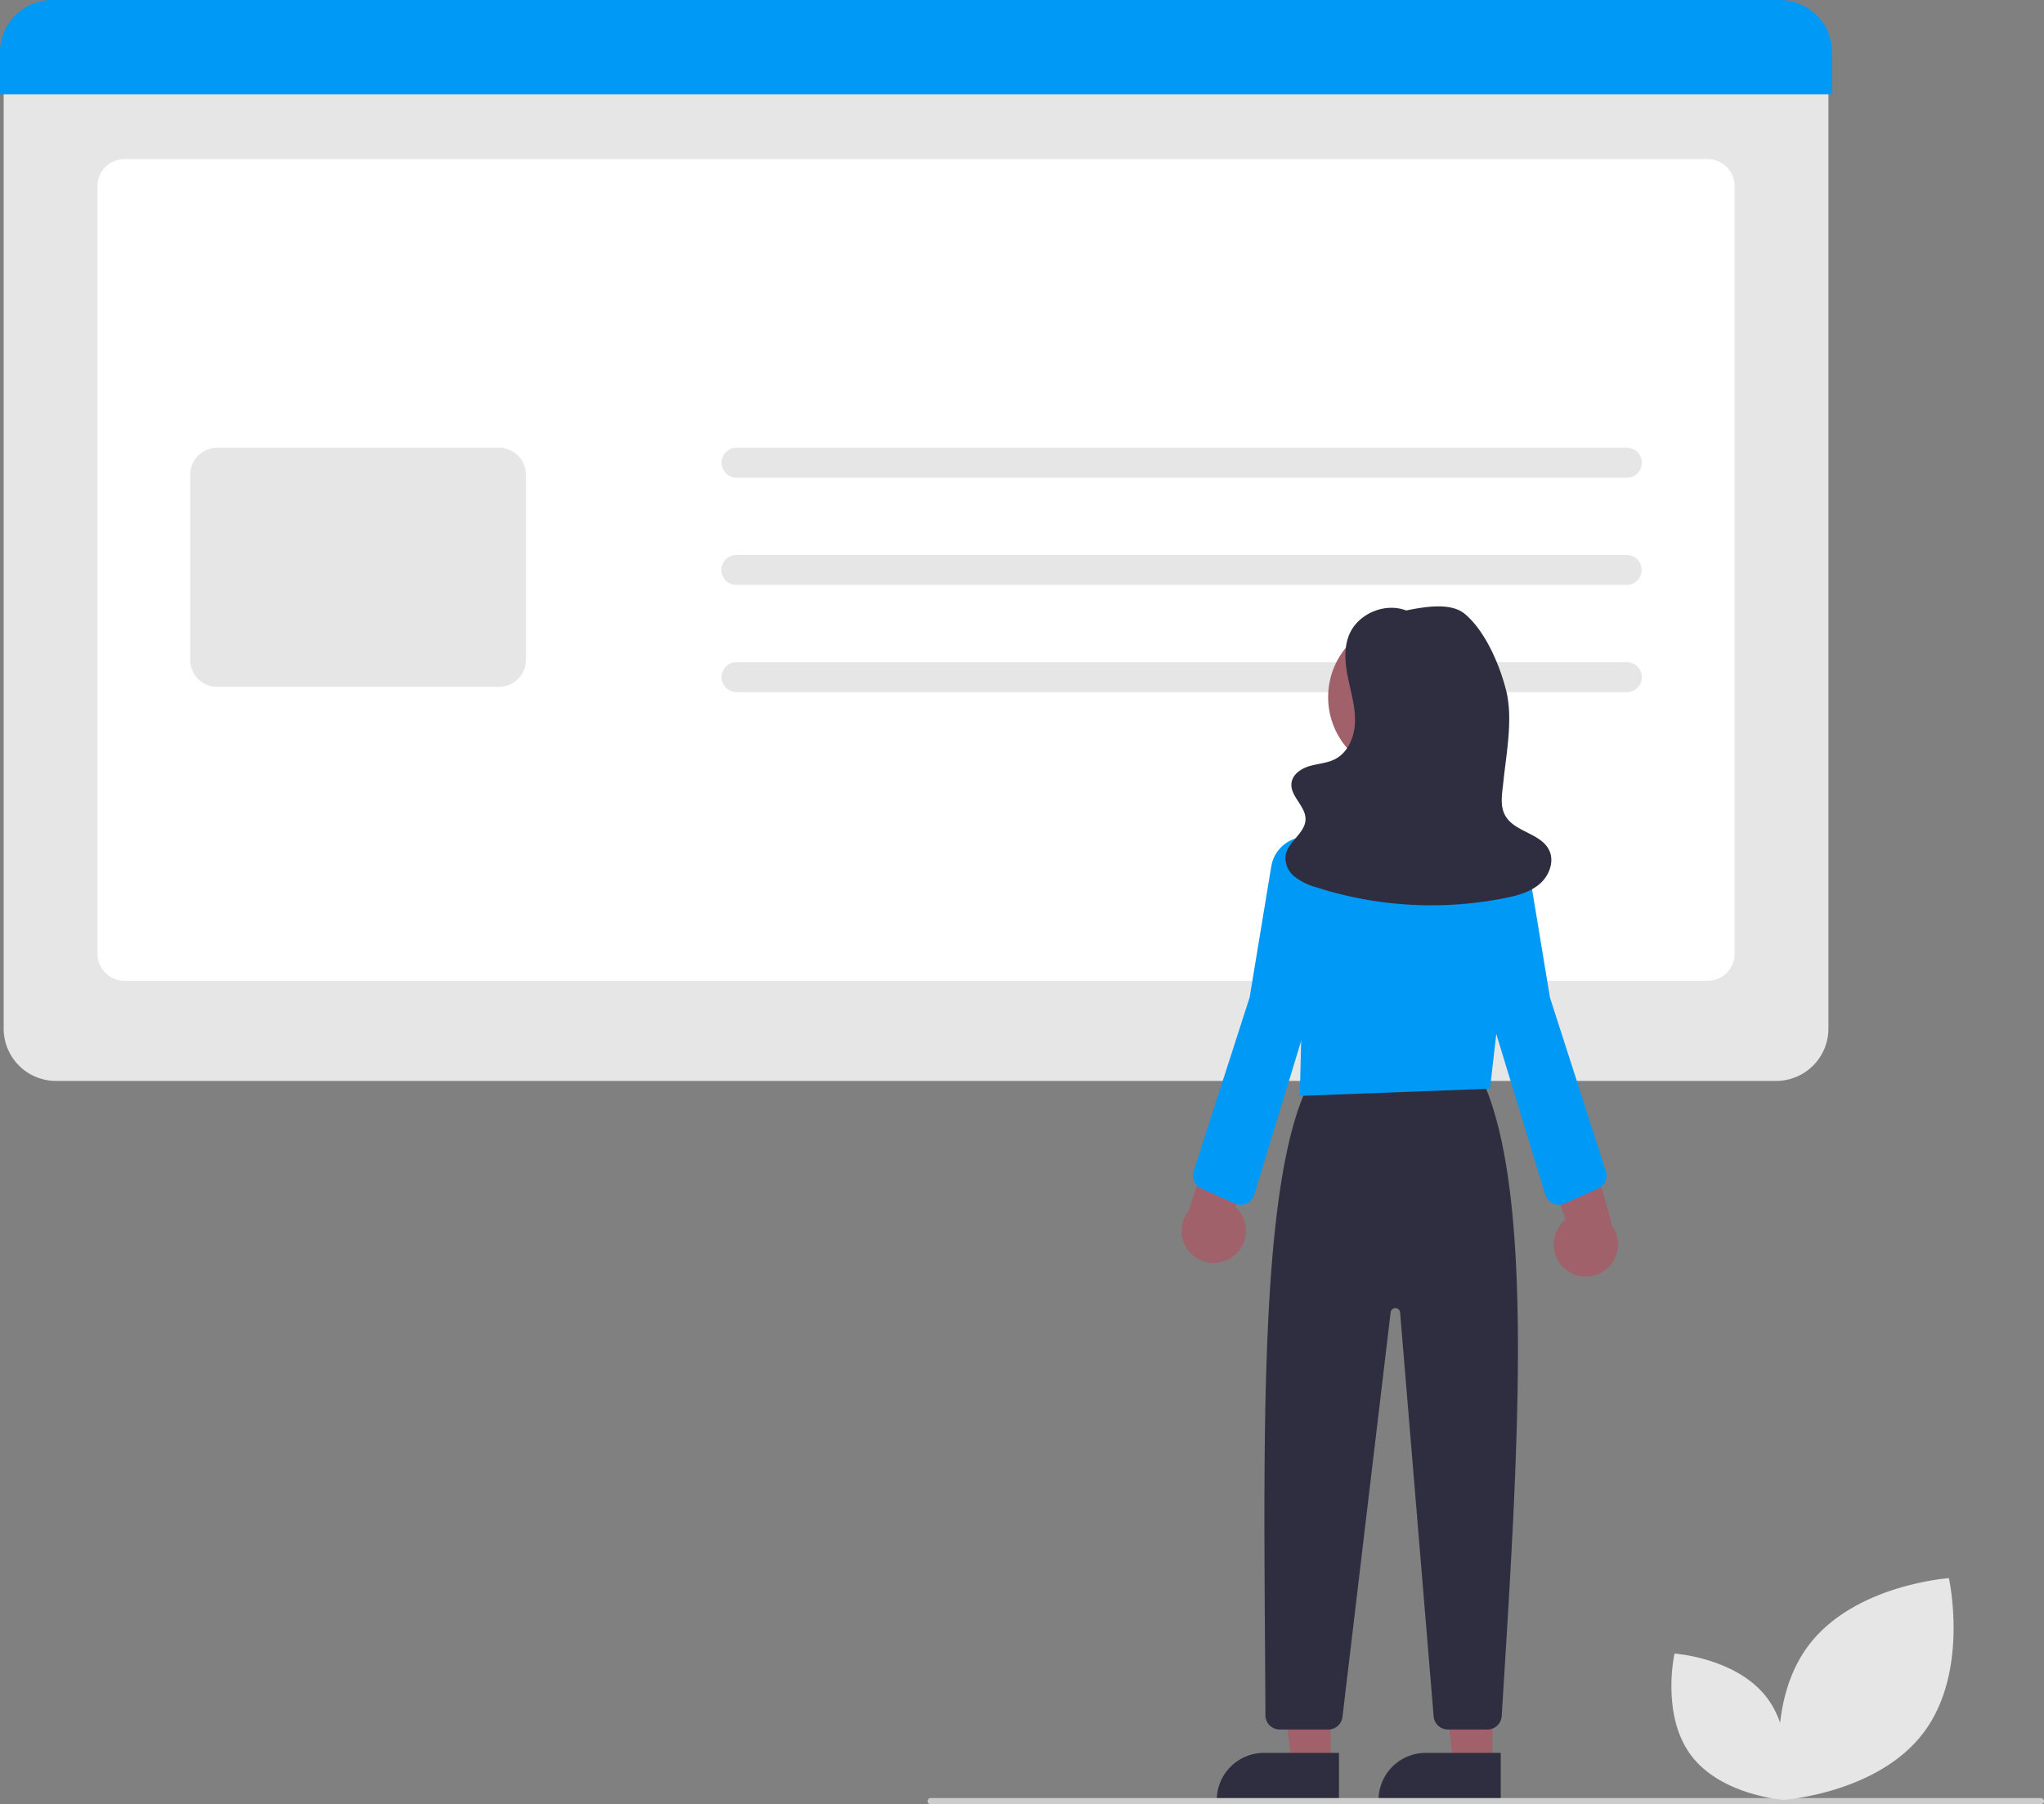 <svg xmlns="http://www.w3.org/2000/svg" width="644.463" height="569.058" viewBox="0 0 644.463 569.058" xmlns:xlink="http://www.w3.org/1999/xlink" role="img" artist="Katerina Limpitsouni" source="https://undraw.co/"><rect x="0" y="0" width="644.463" height="569.058" fill="#808080" stroke="none"/><path d="M837.763,506.372H295.423a16.519,16.519,0,0,1-16.5-16.5V184.073H854.263v305.8A16.519,16.519,0,0,1,837.763,506.372Z" transform="translate(-277.769 -165.471)" fill="#e6e6e6"/><path d="M816.18,474.789H317.006a8.51,8.51,0,0,1-8.5-8.5V224.155a8.51,8.51,0,0,1,8.5-8.5H816.18a8.51,8.51,0,0,1,8.5,8.5V466.289A8.51,8.51,0,0,1,816.18,474.789Z" transform="translate(-277.769 -165.471)" fill="#fff"/><path d="M855.418,195.219H277.769V181.971a16.519,16.519,0,0,1,16.5-16.5H838.918a16.519,16.519,0,0,1,16.5,16.5Z" transform="translate(-277.769 -165.471)" fill="#0099f6"/><path d="M435.08,382.08H346.234a8.51,8.51,0,0,1-8.5-8.5V315.173a8.51,8.51,0,0,1,8.5-8.5h88.845a8.509,8.509,0,0,1,8.5,8.5v58.407A8.509,8.509,0,0,1,435.08,382.08Z" transform="translate(-277.769 -165.471)" fill="#e6e6e6"/><path d="M790.724,316.129H510.009a4.728,4.728,0,1,1,0-9.456H790.724a4.728,4.728,0,0,1,0,9.456Z" transform="translate(-277.769 -165.471)" fill="#e6e6e6"/><path d="M790.724,349.949H510.009a4.728,4.728,0,1,1,0-9.455H790.724a4.728,4.728,0,0,1,0,9.455Z" transform="translate(-277.769 -165.471)" fill="#e6e6e6"/><path d="M790.724,383.771H510.009a4.728,4.728,0,1,1,0-9.456H790.724a4.728,4.728,0,0,1,0,9.456Z" transform="translate(-277.769 -165.471)" fill="#e6e6e6"/><polygon points="419.548 556.311 407.288 556.311 401.456 509.023 419.55 509.023 419.548 556.311" fill="#a0616a"/><path d="M398.531,552.808h23.644a0,0,0,0,1,0,0v14.887a0,0,0,0,1,0,0H383.644a0,0,0,0,1,0,0v0A14.887,14.887,0,0,1,398.531,552.808Z" fill="#2f2e41"/><polygon points="470.548 556.311 458.288 556.311 452.456 509.023 470.55 509.023 470.548 556.311" fill="#a0616a"/><path d="M449.531,552.808h23.644a0,0,0,0,1,0,0v14.887a0,0,0,0,1,0,0H434.644a0,0,0,0,1,0,0v0A14.887,14.887,0,0,1,449.531,552.808Z" fill="#2f2e41"/><path d="M746.755,710.914H734.276a4.526,4.526,0,0,1-4.484-4.128L719.215,579.387a1.5,1.5,0,0,0-2.984-.053l-15.189,127.611a4.502,4.502,0,0,1-4.469,3.968h-15.324a4.505,4.505,0,0,1-4.498-4.476c-.034-8.016-.088-16.09-.143-24.165-.486-71.922-.989-146.292,14.029-175.428l.137-.266,54.192-.927.136.298c16.396,35.83,11.42,115.875,6.607,193.283l-.463,7.459A4.507,4.507,0,0,1,746.755,710.914Z" transform="translate(-277.769 -165.471)" fill="#2f2e41"/><circle cx="443.314" cy="219.864" r="24.561" fill="#a0616a"/><path d="M687.597,511.094l.677-28.16-4.872-21.972a35.416,35.416,0,0,1,7.875-31.118,34.877,34.877,0,0,1,29.219-12.115h0q.531.041,1.064.089a35.023,35.023,0,0,1,24.131,12.907,35.431,35.431,0,0,1,7.764,26.574l-5.894,51.517Z" transform="translate(-277.769 -165.471)" fill="#0099f6"/><path d="M666.733,561.564a10.056,10.056,0,0,0,.527-15.41l13.828-32.951-18.251,3.428-10.334,30.765a10.11,10.11,0,0,0,14.229,14.168Z" transform="translate(-277.769 -165.471)" fill="#a0616a"/><path d="M771.077,565.514a10.056,10.056,0,0,1,.35-15.415L759.496,516.414l18.026,4.46,8.566,31.303a10.11,10.11,0,0,1-15.012,13.336Z" transform="translate(-277.769 -165.471)" fill="#a0616a"/><path d="M668.929,545.418a4.502,4.502,0,0,1-1.839-.393l-10.521-4.713a4.494,4.494,0,0,1-2.444-5.485l17.648-54.819,6.82-41.3a11.091,11.091,0,1,1,21.741,4.335l-10.365,44.292L673.234,542.23a4.497,4.497,0,0,1-4.305,3.188Z" transform="translate(-277.769 -165.471)" fill="#0099f6"/><path d="M769.291,545.418A4.497,4.497,0,0,1,764.986,542.23L748.26,487.366l-10.374-44.323a11.091,11.091,0,1,1,21.741-4.335l6.838,41.372,17.63,54.747a4.494,4.494,0,0,1-2.444,5.485L771.13,545.025A4.502,4.502,0,0,1,769.291,545.418Z" transform="translate(-277.769 -165.471)" fill="#0099f6"/><path d="M721.587,358.185c-6.826-2.957-15.743.722-18.498,7.632-1.714,4.3-1.191,9.151-.246,13.683s2.293,9.055,2.148,13.682-2.138,9.539-6.243,11.679c-2.453,1.279-5.322,1.421-7.981,2.184s-5.403,2.547-5.786,5.286c-.579,4.145,4.448,7.301,4.414,11.486-.036,4.434-5.577,7.067-6.295,11.442a7.595,7.595,0,0,0,2.929,6.75,19.907,19.907,0,0,0,6.884,3.333,118.81,118.81,0,0,0,59.255,3.376c3.918-.782,7.951-1.838,10.995-4.426s4.786-7.117,3.036-10.708c-2.624-5.385-10.953-5.692-13.856-10.931-1.741-3.143-.94-7.001-.573-10.575.947-9.231,3.131-20.014.838-29.005-2.072-8.123-6.57-18.62-13-24-4.614-3.86-13.422-2.101-19.318-.911Z" transform="translate(-277.769 -165.471)" fill="#2f2e41"/><path d="M921.231,734.529h-350a1,1,0,0,1,0-2h350a1,1,0,0,1,0,2Z" transform="translate(-277.769 -165.471)" fill="#ccc"/><path d="M884.378,711.758c-14.42,19.311-44.352,21.344-44.352,21.344s-6.554-29.277,7.866-48.588,44.352-21.344,44.352-21.344S898.797,692.446,884.378,711.758Z" transform="translate(-277.769 -165.471)" fill="#e6e6e6"/><path d="M810.921,719.017c9.515,12.743,29.267,14.084,29.267,14.084s4.324-19.319-5.191-32.062-29.267-14.084-29.267-14.084S801.406,706.274,810.921,719.017Z" transform="translate(-277.769 -165.471)" fill="#e6e6e6"/></svg>